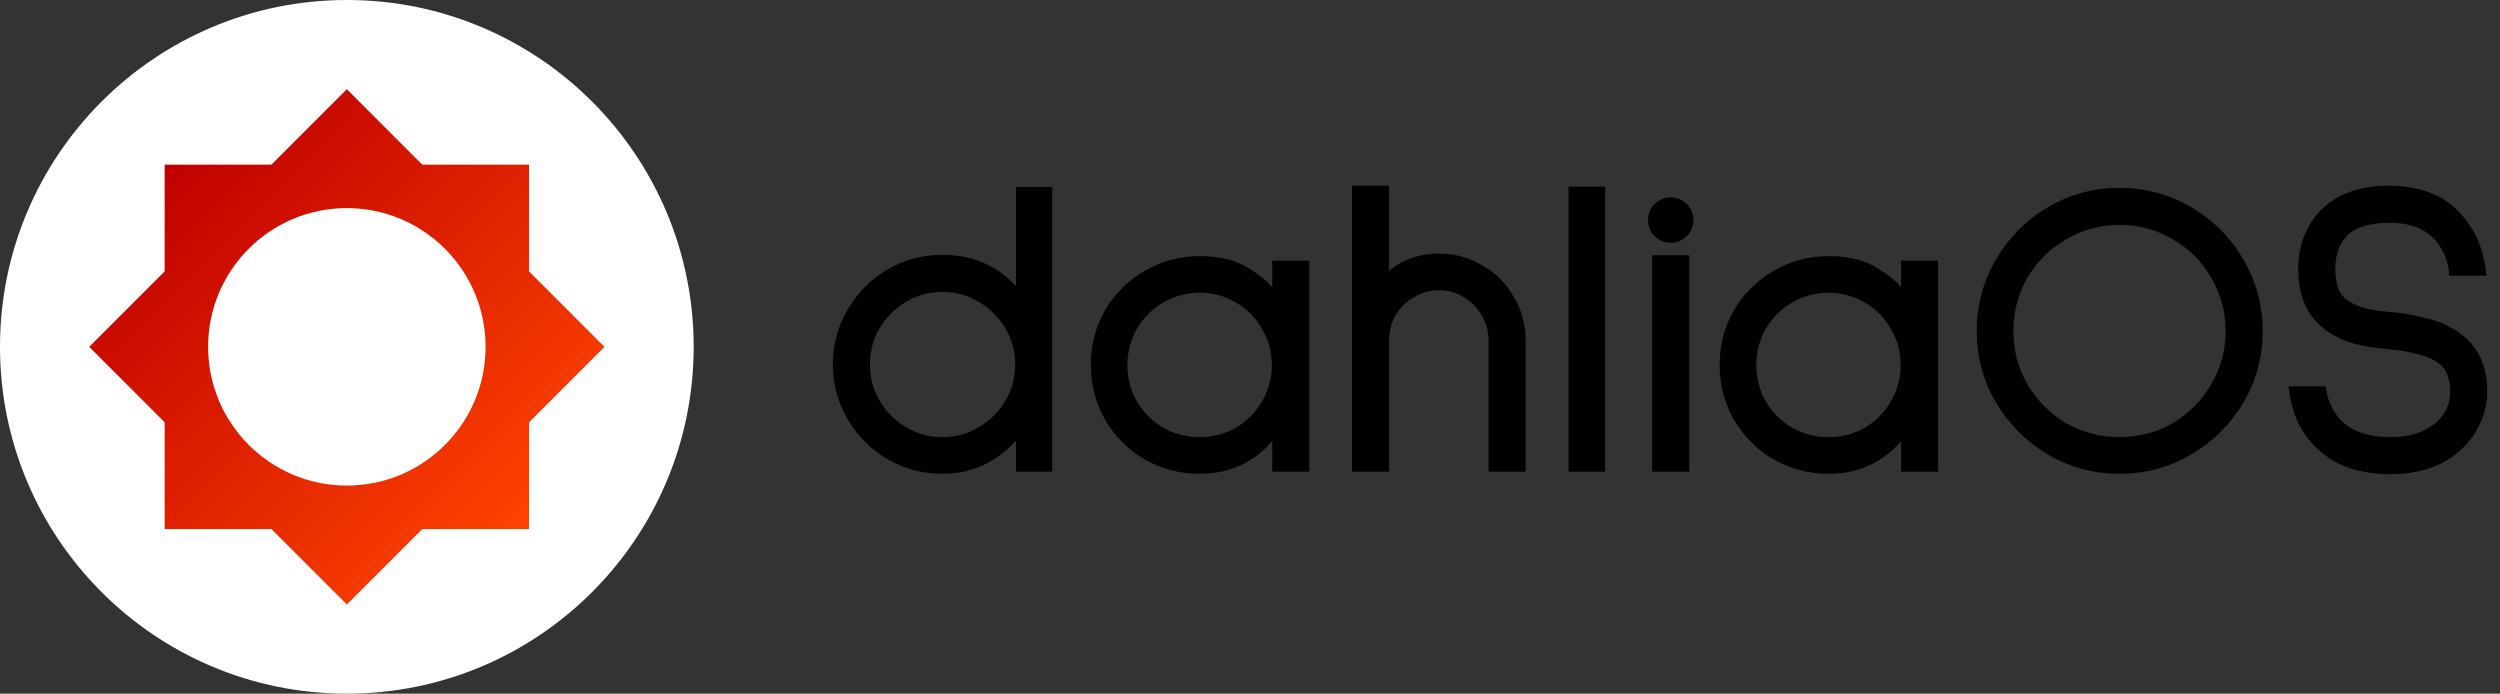<svg width="5406" height="1500" viewBox="0 0 5406 1500" fill="none" xmlns="http://www.w3.org/2000/svg">
<rect x="0" y="0" width="5406" height="1500" fill="#333333" stroke="none"/>
<circle cx="750" cy="750" r="750" fill="white"/>
<path d="M356.041 356.041H1143.96V1143.96H356.041V356.041Z" fill="url(#paint0_linear)"/>
<path d="M192.857 750L750 192.857L1307.14 750L750 1307.14L192.857 750Z" fill="url(#paint1_linear)"/>
<circle cx="750" cy="750" r="300" fill="white"/>
<path d="M2266.3 1011H2206V927.3C2162.2 986.1 2106.1 1015.5 2037.7 1015.5C1996.3 1015.5 1958.2 1005.3 1923.4 984.9C1888.6 964.5 1861 936.9 1840.6 902.1C1820.2 866.7 1810 828.6 1810 787.8C1810 747 1820.2 709.2 1840.6 674.4C1861 639 1888.6 611.1 1923.4 590.7C1958.2 570.3 1996.3 560.1 2037.7 560.1C2108.5 560.1 2164.6 588 2206 643.8V413.4H2266.3V1011ZM2204.2 787.8C2204.2 757.8 2196.7 730.2 2181.7 705C2166.7 679.8 2146.3 659.7 2120.5 644.7C2095.3 629.7 2067.7 622.2 2037.7 622.2C2007.7 622.2 1980.1 629.7 1954.9 644.7C1929.7 659.7 1909.6 679.8 1894.6 705C1879.6 730.2 1872.1 757.8 1872.1 787.8C1872.1 817.8 1879.6 845.7 1894.6 871.5C1909.6 896.7 1929.7 916.8 1954.9 931.8C1980.1 946.8 2007.7 954.3 2037.7 954.3C2067.7 954.3 2095.3 946.8 2120.5 931.8C2146.3 916.8 2166.7 896.7 2181.7 871.5C2196.7 845.7 2204.2 817.8 2204.2 787.8ZM2822.21 572.7V1011H2760.11V928.2C2718.71 986.4 2663.51 1015.5 2594.51 1015.5C2553.11 1015.5 2515.01 1005.6 2480.21 985.8C2445.41 965.4 2417.81 937.8 2397.41 903C2377.61 868.2 2367.71 830.4 2367.71 789.6C2367.71 748.2 2377.61 710.1 2397.41 675.3C2417.81 640.5 2445.41 613.2 2480.21 593.4C2515.01 573 2553.11 562.8 2594.51 562.8C2637.11 562.8 2671.91 571.8 2698.91 589.8C2726.51 607.2 2746.91 626.1 2760.11 646.5V572.7H2822.21ZM2594.51 954.3C2624.51 954.3 2652.11 947.1 2677.31 932.7C2702.51 917.7 2722.31 897.6 2736.71 872.4C2751.71 847.2 2759.21 819.6 2759.21 789.6C2759.21 759.6 2751.71 732 2736.71 706.8C2722.31 681 2702.51 660.9 2677.31 646.5C2652.11 631.5 2624.51 624 2594.51 624C2564.51 624 2536.61 631.5 2510.81 646.5C2485.61 660.9 2465.51 681 2450.51 706.8C2436.11 732 2428.91 759.6 2428.91 789.6C2428.91 819.6 2436.11 847.2 2450.51 872.4C2465.51 897.6 2485.61 917.7 2510.81 932.7C2536.61 947.1 2564.51 954.3 2594.51 954.3ZM3111.77 557.4C3144.17 557.4 3173.87 565.5 3200.87 581.7C3228.47 597.3 3250.07 618.9 3265.67 646.5C3281.87 673.5 3289.97 703.2 3289.97 735.6V1011H3227.87V735.6C3227.87 714.6 3222.47 695.1 3211.67 677.1C3201.47 659.1 3187.37 645 3169.37 634.8C3151.97 624 3132.77 618.6 3111.77 618.6C3090.77 618.6 3071.27 624 3053.27 634.8C3035.27 645 3020.87 659.1 3010.07 677.1C2999.87 695.1 2994.77 714.6 2994.77 735.6V1011H2932.67V410.7H2994.77V607.8C3009.17 591 3026.27 578.4 3046.07 570C3066.47 561.6 3088.37 557.4 3111.77 557.4ZM3461.93 412.5V1011H3400.73V412.5H3461.93ZM3613.1 435.9C3623.9 435.9 3633.2 439.8 3641 447.6C3648.8 455.4 3652.7 464.7 3652.7 475.5C3652.7 486.9 3648.8 496.5 3641 504.3C3633.2 512.1 3623.9 516 3613.1 516C3601.7 516 3592.1 512.1 3584.3 504.3C3576.5 496.5 3572.6 486.9 3572.6 475.5C3572.6 464.7 3576.5 455.4 3584.3 447.6C3592.1 439.8 3601.7 435.9 3613.1 435.9ZM3643.7 561V1011H3581.6V561H3643.7ZM4182.06 572.7V1011H4119.96V928.2C4078.56 986.4 4023.36 1015.5 3954.36 1015.5C3912.96 1015.5 3874.86 1005.6 3840.06 985.8C3805.26 965.4 3777.66 937.8 3757.26 903C3737.46 868.2 3727.56 830.4 3727.56 789.6C3727.56 748.2 3737.46 710.1 3757.26 675.3C3777.66 640.5 3805.26 613.2 3840.06 593.4C3874.86 573 3912.96 562.8 3954.36 562.8C3996.96 562.8 4031.76 571.8 4058.76 589.8C4086.36 607.2 4106.76 626.1 4119.96 646.5V572.7H4182.06ZM3954.36 954.3C3984.36 954.3 4011.96 947.1 4037.16 932.7C4062.36 917.7 4082.16 897.6 4096.56 872.4C4111.56 847.2 4119.06 819.6 4119.06 789.6C4119.06 759.6 4111.56 732 4096.56 706.8C4082.16 681 4062.36 660.9 4037.16 646.5C4011.96 631.5 3984.36 624 3954.36 624C3924.36 624 3896.46 631.5 3870.66 646.5C3845.46 660.9 3825.36 681 3810.36 706.8C3795.96 732 3788.76 759.6 3788.76 789.6C3788.76 819.6 3795.96 847.2 3810.36 872.4C3825.36 897.6 3845.46 917.7 3870.66 932.7C3896.46 947.1 3924.36 954.3 3954.36 954.3ZM4583.22 1015.5C4528.62 1015.5 4478.52 1002 4432.92 975C4387.32 948 4351.02 911.7 4324.02 866.1C4297.02 820.5 4283.52 770.4 4283.52 715.8C4283.52 661.2 4297.02 611.1 4324.02 565.5C4351.02 519.3 4387.32 482.7 4432.92 455.7C4479.12 428.7 4529.22 415.2 4583.22 415.2C4637.22 415.2 4687.32 428.7 4733.52 455.7C4779.72 482.7 4816.32 519.3 4843.32 565.5C4870.32 611.7 4883.82 661.8 4883.82 715.8C4883.82 769.8 4870.32 819.9 4843.32 866.1C4816.32 911.7 4779.72 948 4733.52 975C4687.92 1002 4637.82 1015.5 4583.22 1015.5ZM4583.22 954.3C4626.42 954.3 4666.32 943.8 4702.92 922.8C4739.52 901.2 4768.32 872.1 4789.32 835.5C4810.92 798.9 4821.72 759 4821.72 715.8C4821.72 672.6 4810.92 632.7 4789.32 596.1C4768.32 559.5 4739.52 530.7 4702.92 509.7C4666.32 488.1 4626.42 477.3 4583.22 477.3C4540.02 477.3 4500.12 488.1 4463.52 509.7C4426.92 530.7 4397.82 559.5 4376.22 596.1C4355.22 632.7 4344.72 672.6 4344.72 715.8C4344.72 759 4355.22 798.9 4376.22 835.5C4397.82 872.1 4426.92 901.2 4463.52 922.8C4500.12 943.8 4540.02 954.3 4583.22 954.3ZM5304.6 586.2C5301.6 563.4 5294.4 543.6 5283 526.8C5259.6 490.8 5220.9 472.8 5166.9 472.8C5121.9 472.8 5089.2 483 5068.8 503.4C5050.2 522.6 5040.9 548.7 5040.9 581.7C5040.9 618.3 5051.1 643.5 5071.5 657.3C5091.9 671.1 5120.4 679.5 5157 682.5C5191.8 685.5 5221.2 690.3 5245.2 696.9C5269.2 702.9 5289.3 711.3 5305.5 722.1C5348.1 748.5 5369.4 789.9 5369.4 846.3C5369.4 868.5 5364.9 889.5 5355.9 909.3C5347.5 929.1 5335.2 946.8 5319 962.4C5282.4 998.4 5232.3 1016.4 5168.7 1016.4C5104.5 1016.4 5053.8 998.7 5016.6 963.3C4984.8 933.9 4965.6 894.3 4959 844.5H5021.1C5026.5 874.5 5039.1 899.1 5058.9 918.3C5084.7 942.3 5121.6 954.3 5169.6 954.3C5210.4 954.3 5243.4 944.4 5268.6 924.6C5294.4 904.2 5307.3 878.1 5307.3 846.3C5307.3 825.9 5303.1 809.1 5294.7 795.9C5286.9 782.1 5271.6 771 5248.8 762.6C5226 754.2 5193.6 748.2 5151.6 744.6C5036.4 734.4 4978.8 680.1 4978.8 581.7C4978.8 557.1 4982.7 534.6 4990.5 514.2C4998.9 493.2 5010.6 475.2 5025.6 460.2C5058.6 427.2 5105.4 410.7 5166 410.7H5166.9C5228.7 411.3 5275.8 428.4 5308.2 462C5341.2 495 5360.7 536.7 5366.7 587.1H5304.6V586.2Z" fill="black"/>
<path d="M2266.3 1011V1020H2275.3V1011H2266.3ZM2206 1011H2197V1020H2206V1011ZM2206 927.3H2215V900.152L2198.78 921.924L2206 927.3ZM1923.4 984.9L1927.95 977.136L1927.95 977.136L1923.4 984.9ZM1840.6 902.1L1832.8 906.594L1832.82 906.623L1832.84 906.651L1840.6 902.1ZM1840.6 674.4L1848.36 678.951L1848.38 678.923L1848.4 678.894L1840.6 674.4ZM1923.4 590.7L1927.95 598.464L1927.95 598.464L1923.4 590.7ZM2206 643.8L2198.77 649.163L2215 671.035V643.8H2206ZM2206 413.4V404.4H2197V413.4H2206ZM2266.3 413.4H2275.3V404.4H2266.3V413.4ZM2181.7 705L2173.97 709.603L2173.97 709.603L2181.7 705ZM2120.5 644.7L2115.9 652.434L2115.94 652.457L2115.98 652.481L2120.5 644.7ZM1954.9 644.7L1959.5 652.434L1959.5 652.434L1954.9 644.7ZM1894.6 705L1902.33 709.603L1902.33 709.603L1894.6 705ZM1894.6 871.5L1886.82 876.024L1886.84 876.064L1886.87 876.103L1894.6 871.5ZM1954.9 931.8L1950.3 939.534L1950.3 939.534L1954.9 931.8ZM2120.5 931.8L2115.98 924.019L2115.94 924.043L2115.9 924.066L2120.5 931.8ZM2181.7 871.5L2189.43 876.103L2189.46 876.064L2189.48 876.024L2181.7 871.5ZM2266.3 1002H2206V1020H2266.3V1002ZM2215 1011V927.3H2197V1011H2215ZM2198.78 921.924C2156.54 978.634 2103.03 1006.5 2037.7 1006.5V1024.5C2109.17 1024.5 2167.86 993.566 2213.22 932.676L2198.78 921.924ZM2037.7 1006.5C1997.86 1006.5 1961.33 996.705 1927.95 977.136L1918.85 992.664C1955.07 1013.9 1994.74 1024.5 2037.7 1024.5V1006.5ZM1927.95 977.136C1894.48 957.514 1867.99 931.02 1848.36 897.549L1832.84 906.651C1854.01 942.78 1882.72 971.486 1918.85 992.664L1927.95 977.136ZM1848.4 897.606C1828.78 863.571 1819 827.02 1819 787.8H1801C1801 830.18 1811.62 869.829 1832.8 906.594L1848.4 897.606ZM1819 787.8C1819 748.581 1828.78 712.355 1848.36 678.951L1832.84 669.849C1811.62 706.045 1801 745.419 1801 787.8H1819ZM1848.4 678.894C1868.03 644.829 1894.52 618.064 1927.95 598.464L1918.85 582.936C1882.68 604.136 1853.97 633.171 1832.8 669.906L1848.4 678.894ZM1927.95 598.464C1961.33 578.895 1997.86 569.1 2037.7 569.1V551.1C1994.74 551.1 1955.07 561.704 1918.85 582.936L1927.95 598.464ZM2037.7 569.1C2105.71 569.1 2159.11 595.702 2198.77 649.163L2213.23 638.437C2170.09 580.298 2111.29 551.1 2037.7 551.1V569.1ZM2215 643.8V413.4H2197V643.8H2215ZM2206 422.4H2266.3V404.4H2206V422.4ZM2257.3 413.4V1011H2275.3V413.4H2257.3ZM2213.2 787.8C2213.2 756.219 2205.28 727.022 2189.43 700.397L2173.97 709.603C2188.12 733.378 2195.2 759.381 2195.2 787.8H2213.2ZM2189.43 700.397C2173.64 673.858 2152.12 652.674 2125.02 636.919L2115.98 652.481C2140.48 666.726 2159.76 685.742 2173.97 709.603L2189.43 700.397ZM2125.1 636.966C2098.48 621.118 2069.28 613.2 2037.7 613.2V631.2C2066.12 631.2 2092.12 638.282 2115.9 652.434L2125.1 636.966ZM2037.7 613.2C2006.12 613.2 1976.92 621.118 1950.3 636.966L1959.5 652.434C1983.28 638.282 2009.28 631.2 2037.7 631.2V613.2ZM1950.3 636.966C1923.81 652.733 1902.63 673.909 1886.87 700.397L1902.33 709.603C1916.57 685.691 1935.59 666.667 1959.5 652.434L1950.3 636.966ZM1886.87 700.397C1871.02 727.022 1863.1 756.219 1863.1 787.8H1881.1C1881.1 759.381 1888.18 733.378 1902.33 709.603L1886.87 700.397ZM1863.1 787.8C1863.1 819.38 1871.02 848.842 1886.82 876.024L1902.38 866.976C1888.18 842.558 1881.1 816.22 1881.1 787.8H1863.1ZM1886.87 876.103C1902.63 902.591 1923.81 923.767 1950.3 939.534L1959.5 924.066C1935.59 909.833 1916.57 890.809 1902.33 866.897L1886.87 876.103ZM1950.3 939.534C1976.92 955.382 2006.12 963.3 2037.7 963.3V945.3C2009.28 945.3 1983.28 938.218 1959.5 924.066L1950.3 939.534ZM2037.7 963.3C2069.28 963.3 2098.48 955.382 2125.1 939.534L2115.9 924.066C2092.12 938.218 2066.12 945.3 2037.7 945.3V963.3ZM2125.02 939.581C2152.12 923.826 2173.64 902.642 2189.43 876.103L2173.97 866.897C2159.76 890.758 2140.48 909.774 2115.98 924.019L2125.02 939.581ZM2189.48 876.024C2205.28 848.842 2213.2 819.38 2213.2 787.8H2195.2C2195.2 816.22 2188.12 842.558 2173.92 866.976L2189.48 876.024ZM2822.21 572.7H2831.21V563.7H2822.21V572.7ZM2822.21 1011V1020H2831.21V1011H2822.21ZM2760.11 1011H2751.11V1020H2760.11V1011ZM2760.11 928.2H2769.11V900.021L2752.78 922.983L2760.11 928.2ZM2480.21 985.8L2475.66 993.564L2475.71 993.594L2475.76 993.622L2480.21 985.8ZM2397.41 903L2389.59 907.451L2389.62 907.501L2389.65 907.551L2397.41 903ZM2397.41 675.3L2389.65 670.749L2389.62 670.799L2389.59 670.849L2397.41 675.3ZM2480.21 593.4L2484.66 601.222L2484.71 601.194L2484.76 601.164L2480.21 593.4ZM2698.91 589.8L2693.92 597.288L2694.01 597.352L2694.11 597.413L2698.91 589.8ZM2760.11 646.5L2752.56 651.389L2769.11 676.976V646.5H2760.11ZM2760.11 572.7V563.7H2751.11V572.7H2760.11ZM2677.31 932.7L2681.78 940.514L2681.85 940.475L2681.92 940.434L2677.31 932.7ZM2736.71 872.4L2728.98 867.797L2728.94 867.865L2728.9 867.935L2736.71 872.4ZM2736.71 706.8L2728.85 711.186L2728.91 711.296L2728.98 711.403L2736.71 706.8ZM2677.31 646.5L2672.71 654.234L2672.78 654.274L2672.85 654.314L2677.31 646.5ZM2510.81 646.5L2515.28 654.314L2515.31 654.297L2515.34 654.281L2510.81 646.5ZM2450.51 706.8L2442.73 702.276L2442.71 702.305L2442.7 702.335L2450.51 706.8ZM2450.51 872.4L2442.7 876.865L2442.74 876.935L2442.78 877.003L2450.51 872.4ZM2510.81 932.7L2506.21 940.434L2506.32 940.498L2506.43 940.559L2510.81 932.7ZM2813.21 572.7V1011H2831.21V572.7H2813.21ZM2822.21 1002H2760.11V1020H2822.21V1002ZM2769.11 1011V928.2H2751.11V1011H2769.11ZM2752.78 922.983C2713 978.908 2660.48 1006.5 2594.51 1006.5V1024.5C2666.54 1024.5 2724.43 993.892 2767.45 933.417L2752.78 922.983ZM2594.51 1006.5C2554.62 1006.5 2518.06 996.979 2484.66 977.978L2475.76 993.622C2511.96 1014.22 2551.61 1024.5 2594.51 1024.5V1006.5ZM2484.76 978.036C2451.29 958.414 2424.8 931.92 2405.18 898.449L2389.65 907.551C2410.83 943.68 2439.53 972.386 2475.66 993.564L2484.76 978.036ZM2405.23 898.549C2386.22 865.132 2376.71 828.871 2376.71 789.6H2358.71C2358.71 831.929 2369 871.268 2389.59 907.451L2405.23 898.549ZM2376.71 789.6C2376.71 749.705 2386.23 713.147 2405.23 679.751L2389.59 670.849C2368.99 707.053 2358.71 746.695 2358.71 789.6H2376.71ZM2405.18 679.851C2424.78 646.403 2451.25 620.236 2484.66 601.222L2475.76 585.578C2439.58 606.164 2410.84 634.597 2389.65 670.749L2405.18 679.851ZM2484.76 601.164C2518.15 581.595 2554.67 571.8 2594.51 571.8V553.8C2551.56 553.8 2511.88 564.405 2475.66 585.636L2484.76 601.164ZM2594.51 571.8C2635.88 571.8 2668.8 580.539 2693.92 597.288L2703.9 582.312C2675.03 563.061 2638.34 553.8 2594.51 553.8V571.8ZM2694.11 597.413C2720.97 614.343 2740.27 632.395 2752.56 651.389L2767.67 641.611C2753.56 619.805 2732.06 600.057 2703.71 582.187L2694.11 597.413ZM2769.11 646.5V572.7H2751.11V646.5H2769.11ZM2760.11 581.7H2822.21V563.7H2760.11V581.7ZM2594.51 963.3C2626.02 963.3 2655.17 955.718 2681.78 940.514L2672.85 924.886C2649.05 938.482 2623 945.3 2594.51 945.3V963.3ZM2681.92 940.434C2708.43 924.648 2729.35 903.428 2744.53 876.865L2728.9 867.935C2715.28 891.772 2696.59 910.752 2672.71 924.966L2681.92 940.434ZM2744.45 877.003C2760.29 850.378 2768.21 821.181 2768.21 789.6H2750.21C2750.21 818.019 2743.13 844.022 2728.98 867.797L2744.45 877.003ZM2768.21 789.6C2768.21 758.019 2760.29 728.822 2744.45 702.197L2728.98 711.403C2743.13 735.178 2750.21 761.181 2750.21 789.6H2768.21ZM2744.57 702.414C2729.39 675.211 2708.43 653.914 2681.78 638.686L2672.85 654.314C2696.6 667.886 2715.24 686.789 2728.85 711.186L2744.57 702.414ZM2681.92 638.766C2655.29 622.918 2626.09 615 2594.51 615V633C2622.93 633 2648.93 640.082 2672.71 654.234L2681.92 638.766ZM2594.51 615C2562.93 615 2533.47 622.916 2506.29 638.719L2515.34 654.281C2539.75 640.084 2566.09 633 2594.51 633V615ZM2506.35 638.686C2479.73 653.895 2458.5 675.147 2442.73 702.276L2458.29 711.324C2472.52 686.853 2491.49 667.905 2515.28 654.314L2506.35 638.686ZM2442.7 702.335C2427.49 728.942 2419.91 758.089 2419.91 789.6H2437.91C2437.91 761.111 2444.73 735.058 2458.33 711.265L2442.7 702.335ZM2419.91 789.6C2419.91 821.111 2427.49 850.258 2442.7 876.865L2458.33 867.935C2444.73 844.142 2437.91 818.089 2437.91 789.6H2419.91ZM2442.78 877.003C2458.54 903.491 2479.72 924.667 2506.21 940.434L2515.42 924.966C2491.5 910.733 2472.48 891.709 2458.25 867.797L2442.78 877.003ZM2506.43 940.559C2533.59 955.719 2563 963.3 2594.51 963.3V945.3C2566.02 945.3 2539.64 938.481 2515.2 924.841L2506.43 940.559ZM3200.87 581.7L3196.24 589.417L3196.34 589.478L3196.44 589.535L3200.87 581.7ZM3265.67 646.5L3257.83 650.928L3257.89 651.03L3257.95 651.13L3265.67 646.5ZM3289.97 1011V1020H3298.97V1011H3289.97ZM3227.87 1011H3218.87V1020H3227.87V1011ZM3211.67 677.1L3203.84 681.537L3203.89 681.634L3203.95 681.73L3211.67 677.1ZM3169.37 634.8L3164.62 642.447L3164.77 642.542L3164.93 642.63L3169.37 634.8ZM3053.27 634.8L3057.7 642.63L3057.8 642.575L3057.9 642.517L3053.27 634.8ZM3010.07 677.1L3002.35 672.47L3002.29 672.565L3002.24 672.663L3010.07 677.1ZM2994.77 1011V1020H3003.77V1011H2994.77ZM2932.67 1011H2923.67V1020H2932.67V1011ZM2932.67 410.7V401.7H2923.67V410.7H2932.67ZM2994.77 410.7H3003.77V401.7H2994.77V410.7ZM2994.77 607.8H2985.77V632.129L3001.6 613.657L2994.77 607.8ZM3046.07 570L3042.64 561.678L3042.59 561.696L3042.55 561.715L3046.07 570ZM3111.77 566.4C3142.58 566.4 3170.68 574.082 3196.24 589.417L3205.5 573.983C3177.06 556.918 3145.75 548.4 3111.77 548.4V566.4ZM3196.44 589.535C3222.61 604.33 3243.04 624.752 3257.83 650.928L3273.5 642.071C3257.1 613.047 3234.32 590.27 3205.29 573.865L3196.44 589.535ZM3257.95 651.13C3273.28 676.69 3280.97 704.782 3280.97 735.6H3298.97C3298.97 701.618 3290.45 670.31 3273.38 641.87L3257.95 651.13ZM3280.97 735.6V1011H3298.97V735.6H3280.97ZM3289.97 1002H3227.87V1020H3289.97V1002ZM3236.87 1011V735.6H3218.87V1011H3236.87ZM3236.87 735.6C3236.87 712.969 3231.02 691.869 3219.38 672.47L3203.95 681.73C3213.91 698.331 3218.87 716.23 3218.87 735.6H3236.87ZM3219.5 672.663C3208.49 653.246 3193.22 637.973 3173.8 626.97L3164.93 642.63C3181.51 652.027 3194.44 664.954 3203.84 681.537L3219.5 672.663ZM3174.11 627.153C3155.25 615.445 3134.4 609.6 3111.77 609.6V627.6C3131.13 627.6 3148.68 632.555 3164.62 642.447L3174.11 627.153ZM3111.77 609.6C3089.14 609.6 3068.03 615.443 3048.64 627.083L3057.9 642.517C3074.5 632.557 3092.4 627.6 3111.77 627.6V609.6ZM3048.83 626.97C3029.46 637.947 3013.94 653.158 3002.35 672.47L3017.78 681.73C3027.8 665.042 3041.07 652.053 3057.7 642.63L3048.83 626.97ZM3002.24 672.663C2991.26 692.037 2985.77 713.069 2985.77 735.6H3003.77C3003.77 716.131 3008.47 698.163 3017.9 681.537L3002.24 672.663ZM2985.77 735.6V1011H3003.77V735.6H2985.77ZM2994.77 1002H2932.67V1020H2994.77V1002ZM2941.67 1011V410.7H2923.67V1011H2941.67ZM2932.67 419.7H2994.77V401.7H2932.67V419.7ZM2985.77 410.7V607.8H3003.77V410.7H2985.77ZM3001.6 613.657C3015.12 597.88 3031.1 586.127 3049.58 578.285L3042.55 561.715C3021.43 570.673 3003.21 584.12 2987.93 601.943L3001.6 613.657ZM3049.49 578.322C3068.74 570.396 3089.47 566.4 3111.77 566.4V548.4C3087.26 548.4 3064.19 552.804 3042.64 561.678L3049.49 578.322ZM3461.93 412.5H3470.93V403.5H3461.93V412.5ZM3461.93 1011V1020H3470.93V1011H3461.93ZM3400.73 1011H3391.73V1020H3400.73V1011ZM3400.73 412.5V403.5H3391.73V412.5H3400.73ZM3452.93 412.5V1011H3470.93V412.5H3452.93ZM3461.93 1002H3400.73V1020H3461.93V1002ZM3409.73 1011V412.5H3391.73V1011H3409.73ZM3400.73 421.5H3461.93V403.5H3400.73V421.5ZM3641 447.6L3634.64 453.964L3634.64 453.964L3641 447.6ZM3641 504.3L3634.64 497.936L3634.64 497.936L3641 504.3ZM3584.3 504.3L3577.94 510.664L3577.94 510.664L3584.3 504.3ZM3584.3 447.6L3577.94 441.236L3577.94 441.236L3584.3 447.6ZM3643.7 561H3652.7V552H3643.7V561ZM3643.7 1011V1020H3652.7V1011H3643.7ZM3581.6 1011H3572.6V1020H3581.6V1011ZM3581.6 561V552H3572.6V561H3581.6ZM3613.1 444.9C3621.46 444.9 3628.48 447.811 3634.64 453.964L3647.36 441.236C3637.92 431.789 3626.34 426.9 3613.1 426.9V444.9ZM3634.64 453.964C3640.79 460.117 3643.7 467.144 3643.7 475.5H3661.7C3661.7 462.256 3656.81 450.683 3647.36 441.236L3634.64 453.964ZM3643.7 475.5C3643.7 484.602 3640.69 491.886 3634.64 497.936L3647.36 510.664C3656.91 501.114 3661.7 489.198 3661.7 475.5H3643.7ZM3634.64 497.936C3628.48 504.089 3621.46 507 3613.1 507V525C3626.34 525 3637.92 520.111 3647.36 510.664L3634.64 497.936ZM3613.1 507C3604 507 3596.71 503.986 3590.66 497.936L3577.94 510.664C3587.49 520.214 3599.4 525 3613.1 525V507ZM3590.66 497.936C3584.61 491.886 3581.6 484.602 3581.6 475.5H3563.6C3563.6 489.198 3568.39 501.114 3577.94 510.664L3590.66 497.936ZM3581.6 475.5C3581.6 467.144 3584.51 460.117 3590.66 453.964L3577.94 441.236C3568.49 450.683 3563.6 462.256 3563.6 475.5H3581.6ZM3590.66 453.964C3596.71 447.914 3604 444.9 3613.1 444.9V426.9C3599.4 426.9 3587.49 431.686 3577.94 441.236L3590.66 453.964ZM3634.7 561V1011H3652.7V561H3634.7ZM3643.7 1002H3581.6V1020H3643.7V1002ZM3590.6 1011V561H3572.6V1011H3590.6ZM3581.6 570H3643.7V552H3581.6V570ZM4182.06 572.7H4191.06V563.7H4182.06V572.7ZM4182.06 1011V1020H4191.06V1011H4182.06ZM4119.96 1011H4110.96V1020H4119.96V1011ZM4119.96 928.2H4128.96V900.021L4112.63 922.983L4119.96 928.2ZM3840.06 985.8L3835.51 993.564L3835.56 993.594L3835.61 993.622L3840.06 985.8ZM3757.26 903L3749.44 907.451L3749.47 907.501L3749.5 907.551L3757.26 903ZM3757.26 675.3L3749.5 670.749L3749.47 670.799L3749.44 670.849L3757.26 675.3ZM3840.06 593.4L3844.51 601.222L3844.56 601.194L3844.61 601.164L3840.06 593.4ZM4058.76 589.8L4053.77 597.288L4053.87 597.352L4053.96 597.413L4058.76 589.8ZM4119.96 646.5L4112.41 651.389L4128.96 676.976V646.5H4119.96ZM4119.96 572.7V563.7H4110.96V572.7H4119.96ZM4037.16 932.7L4041.63 940.514L4041.7 940.475L4041.77 940.434L4037.16 932.7ZM4096.56 872.4L4088.83 867.797L4088.79 867.865L4088.75 867.935L4096.56 872.4ZM4096.56 706.8L4088.7 711.186L4088.76 711.296L4088.83 711.403L4096.56 706.8ZM4037.16 646.5L4032.56 654.234L4032.63 654.274L4032.7 654.314L4037.16 646.5ZM3870.66 646.5L3875.13 654.314L3875.16 654.297L3875.19 654.281L3870.66 646.5ZM3810.36 706.8L3802.58 702.276L3802.57 702.305L3802.55 702.335L3810.36 706.8ZM3810.36 872.4L3802.55 876.865L3802.59 876.935L3802.63 877.003L3810.36 872.4ZM3870.66 932.7L3866.06 940.434L3866.17 940.498L3866.28 940.559L3870.66 932.7ZM4173.06 572.7V1011H4191.06V572.7H4173.06ZM4182.06 1002H4119.96V1020H4182.06V1002ZM4128.96 1011V928.2H4110.96V1011H4128.96ZM4112.63 922.983C4072.85 978.908 4020.33 1006.5 3954.36 1006.5V1024.5C4026.39 1024.5 4084.28 993.892 4127.3 933.417L4112.63 922.983ZM3954.36 1006.5C3914.47 1006.5 3877.91 996.979 3844.51 977.978L3835.61 993.622C3871.82 1014.22 3911.46 1024.5 3954.36 1024.5V1006.5ZM3844.61 978.036C3811.14 958.414 3784.65 931.92 3765.03 898.449L3749.5 907.551C3770.68 943.68 3799.38 972.386 3835.51 993.564L3844.61 978.036ZM3765.08 898.549C3746.07 865.132 3736.56 828.871 3736.56 789.6H3718.56C3718.56 831.929 3728.85 871.268 3749.44 907.451L3765.08 898.549ZM3736.56 789.6C3736.56 749.705 3746.08 713.147 3765.08 679.751L3749.44 670.849C3728.84 707.053 3718.56 746.695 3718.56 789.6H3736.56ZM3765.03 679.851C3784.63 646.403 3811.1 620.236 3844.51 601.222L3835.61 585.578C3799.43 606.164 3770.69 634.597 3749.5 670.749L3765.03 679.851ZM3844.61 601.164C3878 581.595 3914.52 571.8 3954.36 571.8V553.8C3911.41 553.8 3871.73 564.405 3835.51 585.636L3844.61 601.164ZM3954.36 571.8C3995.73 571.8 4028.65 580.539 4053.77 597.288L4063.75 582.312C4034.88 563.061 3998.19 553.8 3954.36 553.8V571.8ZM4053.96 597.413C4080.82 614.343 4100.12 632.395 4112.41 651.389L4127.52 641.611C4113.41 619.805 4091.91 600.057 4063.56 582.187L4053.96 597.413ZM4128.96 646.5V572.7H4110.96V646.5H4128.96ZM4119.96 581.7H4182.06V563.7H4119.96V581.7ZM3954.36 963.3C3985.87 963.3 4015.02 955.718 4041.63 940.514L4032.7 924.886C4008.9 938.482 3982.85 945.3 3954.36 945.3V963.3ZM4041.77 940.434C4068.29 924.648 4089.2 903.428 4104.38 876.865L4088.75 867.935C4075.13 891.772 4056.44 910.752 4032.56 924.966L4041.77 940.434ZM4104.3 877.003C4120.14 850.378 4128.06 821.181 4128.06 789.6H4110.06C4110.06 818.019 4102.98 844.022 4088.83 867.797L4104.3 877.003ZM4128.06 789.6C4128.06 758.019 4120.14 728.822 4104.3 702.197L4088.83 711.403C4102.98 735.178 4110.06 761.181 4110.06 789.6H4128.06ZM4104.42 702.414C4089.24 675.211 4068.28 653.914 4041.63 638.686L4032.7 654.314C4056.45 667.886 4075.09 686.789 4088.7 711.186L4104.42 702.414ZM4041.77 638.766C4015.14 622.918 3985.94 615 3954.36 615V633C3982.78 633 4008.78 640.082 4032.56 654.234L4041.77 638.766ZM3954.36 615C3922.78 615 3893.32 622.916 3866.14 638.719L3875.19 654.281C3899.6 640.084 3925.94 633 3954.36 633V615ZM3866.2 638.686C3839.58 653.895 3818.35 675.147 3802.58 702.276L3818.14 711.324C3832.37 686.853 3851.34 667.905 3875.13 654.314L3866.2 638.686ZM3802.55 702.335C3787.34 728.942 3779.76 758.089 3779.76 789.6H3797.76C3797.76 761.111 3804.58 735.058 3818.18 711.265L3802.55 702.335ZM3779.76 789.6C3779.76 821.111 3787.34 850.258 3802.55 876.865L3818.18 867.935C3804.58 844.142 3797.76 818.089 3797.76 789.6H3779.76ZM3802.63 877.003C3818.4 903.491 3839.57 924.667 3866.06 940.434L3875.27 924.966C3851.35 910.733 3832.33 891.709 3818.1 867.797L3802.63 877.003ZM3866.28 940.559C3893.44 955.719 3922.85 963.3 3954.36 963.3V945.3C3925.87 945.3 3899.49 938.481 3875.05 924.841L3866.28 940.559ZM4432.92 975L4437.5 967.256L4437.5 967.256L4432.92 975ZM4324.02 866.1L4316.27 870.685L4316.27 870.685L4324.02 866.1ZM4324.02 565.5L4331.76 570.085L4331.77 570.063L4331.79 570.041L4324.02 565.5ZM4432.92 455.7L4428.38 447.93L4428.35 447.943L4428.33 447.956L4432.92 455.7ZM4733.52 455.7L4728.98 463.47L4728.98 463.47L4733.52 455.7ZM4843.32 565.5L4851.09 560.959L4851.09 560.959L4843.32 565.5ZM4843.32 866.1L4851.06 870.685L4851.07 870.663L4851.09 870.641L4843.32 866.1ZM4733.52 975L4728.98 967.23L4728.95 967.243L4728.93 967.256L4733.52 975ZM4702.92 922.8L4707.4 930.606L4707.44 930.579L4707.49 930.551L4702.92 922.8ZM4789.32 835.5L4781.57 830.926L4781.54 830.973L4781.51 831.021L4789.32 835.5ZM4789.32 596.1L4781.51 600.579L4781.54 600.627L4781.57 600.674L4789.32 596.1ZM4702.92 509.7L4698.34 517.451L4698.39 517.479L4698.44 517.506L4702.92 509.7ZM4463.52 509.7L4468 517.506L4468.04 517.479L4468.09 517.451L4463.52 509.7ZM4376.22 596.1L4368.47 591.526L4368.44 591.573L4368.41 591.621L4376.22 596.1ZM4376.22 835.5L4368.41 839.979L4368.44 840.027L4368.47 840.074L4376.22 835.5ZM4463.52 922.8L4458.94 930.551L4458.99 930.579L4459.04 930.606L4463.52 922.8ZM4583.22 1006.5C4530.18 1006.5 4481.67 993.408 4437.5 967.256L4428.33 982.744C4475.36 1010.59 4527.05 1024.5 4583.22 1024.5V1006.5ZM4437.5 967.256C4393.2 941.026 4357.99 905.813 4331.76 861.515L4316.27 870.685C4344.04 917.587 4381.43 954.974 4428.33 982.744L4437.5 967.256ZM4331.76 861.515C4305.61 817.346 4292.52 768.838 4292.52 715.8H4274.52C4274.52 771.962 4288.42 823.654 4316.27 870.685L4331.76 861.515ZM4292.52 715.8C4292.52 662.762 4305.61 614.254 4331.76 570.085L4316.27 560.915C4288.42 607.946 4274.52 659.638 4274.52 715.8H4292.52ZM4331.79 570.041C4358.02 525.149 4393.23 489.657 4437.5 463.444L4428.33 447.956C4381.4 475.743 4344.01 513.451 4316.25 560.959L4331.79 570.041ZM4437.46 463.47C4482.27 437.283 4530.8 424.2 4583.22 424.2V406.2C4527.64 406.2 4475.97 420.117 4428.38 447.93L4437.46 463.47ZM4583.22 424.2C4635.64 424.2 4684.17 437.283 4728.98 463.47L4738.06 447.93C4690.47 420.117 4638.8 406.2 4583.22 406.2V424.2ZM4728.98 463.47C4773.84 489.689 4809.33 525.177 4835.55 570.041L4851.09 560.959C4823.31 513.423 4785.59 475.71 4738.06 447.93L4728.98 463.47ZM4835.55 570.041C4861.73 614.85 4874.82 663.381 4874.82 715.8H4892.82C4892.82 660.219 4878.9 608.55 4851.09 560.959L4835.55 570.041ZM4874.82 715.8C4874.82 768.219 4861.73 816.75 4835.55 861.559L4851.09 870.641C4878.9 823.05 4892.82 771.381 4892.82 715.8H4874.82ZM4835.57 861.515C4809.36 905.784 4773.87 940.994 4728.98 967.23L4738.06 982.77C4785.57 955.006 4823.27 917.615 4851.06 870.685L4835.57 861.515ZM4728.93 967.256C4684.76 993.408 4636.25 1006.5 4583.22 1006.5V1024.5C4639.38 1024.5 4691.07 1010.59 4738.1 982.744L4728.93 967.256ZM4583.22 963.3C4627.95 963.3 4669.4 952.408 4707.4 930.606L4698.44 914.994C4663.23 935.192 4624.88 945.3 4583.22 945.3V963.3ZM4707.49 930.551C4745.42 908.165 4775.34 877.941 4797.12 839.979L4781.51 831.021C4761.29 866.259 4733.61 894.235 4698.34 915.049L4707.49 930.551ZM4797.07 840.074C4819.5 802.065 4830.72 760.581 4830.72 715.8H4812.72C4812.72 757.419 4802.33 795.735 4781.57 830.926L4797.07 840.074ZM4830.72 715.8C4830.72 671.019 4819.5 629.535 4797.07 591.526L4781.57 600.674C4802.33 635.865 4812.72 674.181 4812.72 715.8H4830.72ZM4797.12 591.621C4775.33 553.636 4745.38 523.688 4707.4 501.894L4698.44 517.506C4733.65 537.712 4761.3 565.364 4781.51 600.579L4797.12 591.621ZM4707.49 501.949C4669.48 479.517 4628 468.3 4583.22 468.3V486.3C4624.84 486.3 4663.15 496.683 4698.34 517.451L4707.49 501.949ZM4583.22 468.3C4538.44 468.3 4496.95 479.517 4458.94 501.949L4468.09 517.451C4503.28 496.683 4541.6 486.3 4583.22 486.3V468.3ZM4459.04 501.894C4421.08 523.675 4390.85 553.593 4368.47 591.526L4383.97 600.674C4404.78 565.407 4432.76 537.725 4468 517.506L4459.04 501.894ZM4368.41 591.621C4346.61 629.618 4335.72 671.067 4335.72 715.8H4353.72C4353.72 674.133 4363.82 635.782 4384.02 600.579L4368.41 591.621ZM4335.72 715.8C4335.72 760.533 4346.61 801.982 4368.41 839.979L4384.02 831.021C4363.82 795.818 4353.72 757.467 4353.72 715.8H4335.72ZM4368.47 840.074C4390.84 877.985 4421.03 908.178 4458.94 930.551L4468.09 915.049C4432.8 894.222 4404.79 866.215 4383.97 830.926L4368.47 840.074ZM4459.04 930.606C4497.03 952.408 4538.48 963.3 4583.22 963.3V945.3C4541.55 945.3 4503.2 935.192 4468 914.994L4459.04 930.606ZM5304.6 586.2H5313.6V585.61L5313.52 585.026L5304.6 586.2ZM5283 526.8L5275.46 531.705L5275.5 531.78L5275.55 531.853L5283 526.8ZM5068.8 503.4L5062.44 497.036L5062.39 497.087L5062.34 497.138L5068.8 503.4ZM5071.5 657.3L5066.46 664.755L5066.46 664.755L5071.5 657.3ZM5157 682.5L5157.77 673.533L5157.76 673.532L5157.74 673.53L5157 682.5ZM5245.2 696.9L5242.82 705.578L5242.92 705.606L5243.02 705.631L5245.2 696.9ZM5305.5 722.1L5300.51 729.588L5300.63 729.671L5300.76 729.75L5305.5 722.1ZM5355.9 909.3L5347.71 905.576L5347.66 905.68L5347.62 905.785L5355.9 909.3ZM5319 962.4L5312.76 955.917L5312.72 955.95L5312.69 955.984L5319 962.4ZM5016.6 963.3L5022.81 956.78L5022.76 956.736L5022.71 956.692L5016.6 963.3ZM4959 844.5V835.5H4948.73L4950.08 845.682L4959 844.5ZM5021.1 844.5L5029.96 842.906L5028.63 835.5H5021.1V844.5ZM5058.9 918.3L5052.64 924.761L5052.7 924.826L5052.77 924.89L5058.9 918.3ZM5268.6 924.6L5274.16 931.677L5274.17 931.668L5274.18 931.66L5268.6 924.6ZM5294.7 795.9L5286.87 800.329L5286.98 800.533L5287.11 800.732L5294.7 795.9ZM5248.8 762.6L5251.91 754.155L5251.91 754.155L5248.8 762.6ZM5151.6 744.6L5150.81 753.565L5150.82 753.566L5150.83 753.567L5151.6 744.6ZM4990.5 514.2L4982.15 510.857L4982.12 510.921L4982.09 510.986L4990.5 514.2ZM5025.6 460.2L5019.24 453.836L5019.24 453.836L5025.6 460.2ZM5166.9 410.7L5166.99 401.7L5166.95 401.7H5166.9V410.7ZM5308.2 462L5301.72 468.247L5301.78 468.306L5301.84 468.364L5308.2 462ZM5366.7 587.1V596.1H5376.84L5375.64 586.036L5366.7 587.1ZM5304.6 587.1H5295.6V596.1H5304.6V587.1ZM5313.52 585.026C5310.37 561.021 5302.74 539.853 5290.45 521.746L5275.55 531.853C5286.07 547.347 5292.84 565.779 5295.68 587.374L5313.52 585.026ZM5290.55 521.895C5265.05 482.674 5223.06 463.8 5166.9 463.8V481.8C5218.75 481.8 5254.15 498.926 5275.46 531.705L5290.55 521.895ZM5166.9 463.8C5120.81 463.8 5085.26 474.21 5062.44 497.036L5075.17 509.764C5093.14 491.79 5122.99 481.8 5166.9 481.8V463.8ZM5062.34 497.138C5041.75 518.391 5031.9 546.941 5031.9 581.7H5049.9C5049.9 550.459 5058.65 526.809 5075.27 509.662L5062.34 497.138ZM5031.9 581.7C5031.9 619.748 5042.54 648.571 5066.46 664.755L5076.54 649.845C5059.67 638.429 5049.9 616.852 5049.9 581.7H5031.9ZM5066.46 664.755C5088.62 679.745 5118.83 688.401 5156.27 691.47L5157.74 673.53C5121.98 670.599 5095.18 662.455 5076.54 649.845L5066.46 664.755ZM5156.23 691.467C5190.68 694.437 5219.51 699.168 5242.82 705.578L5247.59 688.222C5222.9 681.432 5192.92 676.563 5157.77 673.533L5156.23 691.467ZM5243.02 705.631C5266.28 711.446 5285.36 719.492 5300.51 729.588L5310.49 714.612C5293.24 703.108 5272.13 694.354 5247.38 688.169L5243.02 705.631ZM5300.76 729.75C5340.34 754.279 5360.4 792.551 5360.4 846.3H5378.4C5378.4 787.249 5355.86 742.721 5310.24 714.45L5300.76 729.75ZM5360.4 846.3C5360.4 867.243 5356.17 886.97 5347.71 905.576L5364.09 913.024C5373.64 892.03 5378.4 869.757 5378.4 846.3H5360.4ZM5347.62 905.785C5339.71 924.417 5328.13 941.119 5312.76 955.917L5325.24 968.883C5342.28 952.481 5355.29 933.783 5364.19 912.815L5347.62 905.785ZM5312.69 955.984C5278.16 989.952 5230.54 1007.4 5168.7 1007.4V1025.4C5234.07 1025.4 5286.65 1006.85 5325.31 968.816L5312.69 955.984ZM5168.7 1007.4C5106.21 1007.4 5057.94 990.214 5022.81 956.78L5010.4 969.82C5049.66 1007.19 5102.8 1025.4 5168.7 1025.4V1007.4ZM5022.71 956.692C4992.69 928.94 4974.29 891.387 4967.92 843.318L4950.08 845.682C4956.91 897.213 4976.91 938.86 5010.49 969.908L5022.71 956.692ZM4959 853.5H5021.1V835.5H4959V853.5ZM5012.24 846.094C5017.94 877.743 5031.34 904.112 5052.64 924.761L5065.17 911.839C5046.86 894.088 5035.06 871.257 5029.96 842.906L5012.24 846.094ZM5052.77 924.89C5080.76 950.927 5120.16 963.3 5169.6 963.3V945.3C5123.04 945.3 5088.64 933.673 5065.03 911.71L5052.77 924.89ZM5169.6 963.3C5211.86 963.3 5246.99 953.029 5274.16 931.677L5263.04 917.523C5239.82 935.771 5208.94 945.3 5169.6 945.3V963.3ZM5274.18 931.66C5302.06 909.621 5316.3 880.96 5316.3 846.3H5298.3C5298.3 875.24 5286.75 898.779 5263.02 917.54L5274.18 931.66ZM5316.3 846.3C5316.3 824.7 5311.85 806.09 5302.29 791.068L5287.11 800.732C5294.35 812.11 5298.3 827.1 5298.3 846.3H5316.3ZM5302.54 791.471C5293.25 775.049 5275.69 762.916 5251.91 754.155L5245.69 771.045C5267.51 779.084 5280.55 789.151 5286.87 800.329L5302.54 791.471ZM5251.91 754.155C5228 745.346 5194.68 739.259 5152.37 735.633L5150.83 753.567C5192.53 757.141 5224 763.054 5245.69 771.045L5251.91 754.155ZM5152.4 735.635C5095.91 730.634 5054.96 714.928 5028.18 689.676C5001.6 664.623 4987.8 629.065 4987.8 581.7H4969.8C4969.8 632.735 4984.8 673.527 5015.83 702.774C5046.64 731.822 5092.09 748.366 5150.81 753.565L5152.4 735.635ZM4987.8 581.7C4987.8 558.061 4991.55 536.667 4998.91 517.414L4982.09 510.986C4973.86 532.533 4969.8 556.139 4969.8 581.7H4987.8ZM4998.86 517.542C5006.84 497.598 5017.88 480.646 5031.97 466.564L5019.24 453.836C5003.32 469.754 4990.97 488.802 4982.15 510.857L4998.86 517.542ZM5031.97 466.564C5062.82 435.713 5107.05 419.7 5166 419.7V401.7C5103.76 401.7 5054.39 418.687 5019.24 453.836L5031.97 466.564ZM5166 419.7H5166.9V401.7H5166V419.7ZM5166.81 419.7C5227.01 420.284 5271.49 436.893 5301.72 468.247L5314.68 455.753C5280.11 419.907 5230.39 402.316 5166.99 401.7L5166.81 419.7ZM5301.84 468.364C5333.28 499.808 5351.98 539.582 5357.76 588.164L5375.64 586.036C5369.42 533.818 5349.12 490.192 5314.57 455.636L5301.84 468.364ZM5366.7 578.1H5304.6V596.1H5366.7V578.1ZM5313.6 587.1V586.2H5295.6V587.1H5313.6Z" fill="black"/>
<defs>
<linearGradient id="paint0_linear" x1="356.143" y1="356.143" x2="1143.86" y2="1143.86" gradientUnits="userSpaceOnUse">
<stop stop-color="#C00000"/>
<stop offset="1" stop-color="#FF4300"/>
</linearGradient>
<linearGradient id="paint1_linear" x1="356.143" y1="356.143" x2="1143.86" y2="1143.86" gradientUnits="userSpaceOnUse">
<stop stop-color="#C00000"/>
<stop offset="1" stop-color="#FF4300"/>
</linearGradient>
</defs>
</svg>
